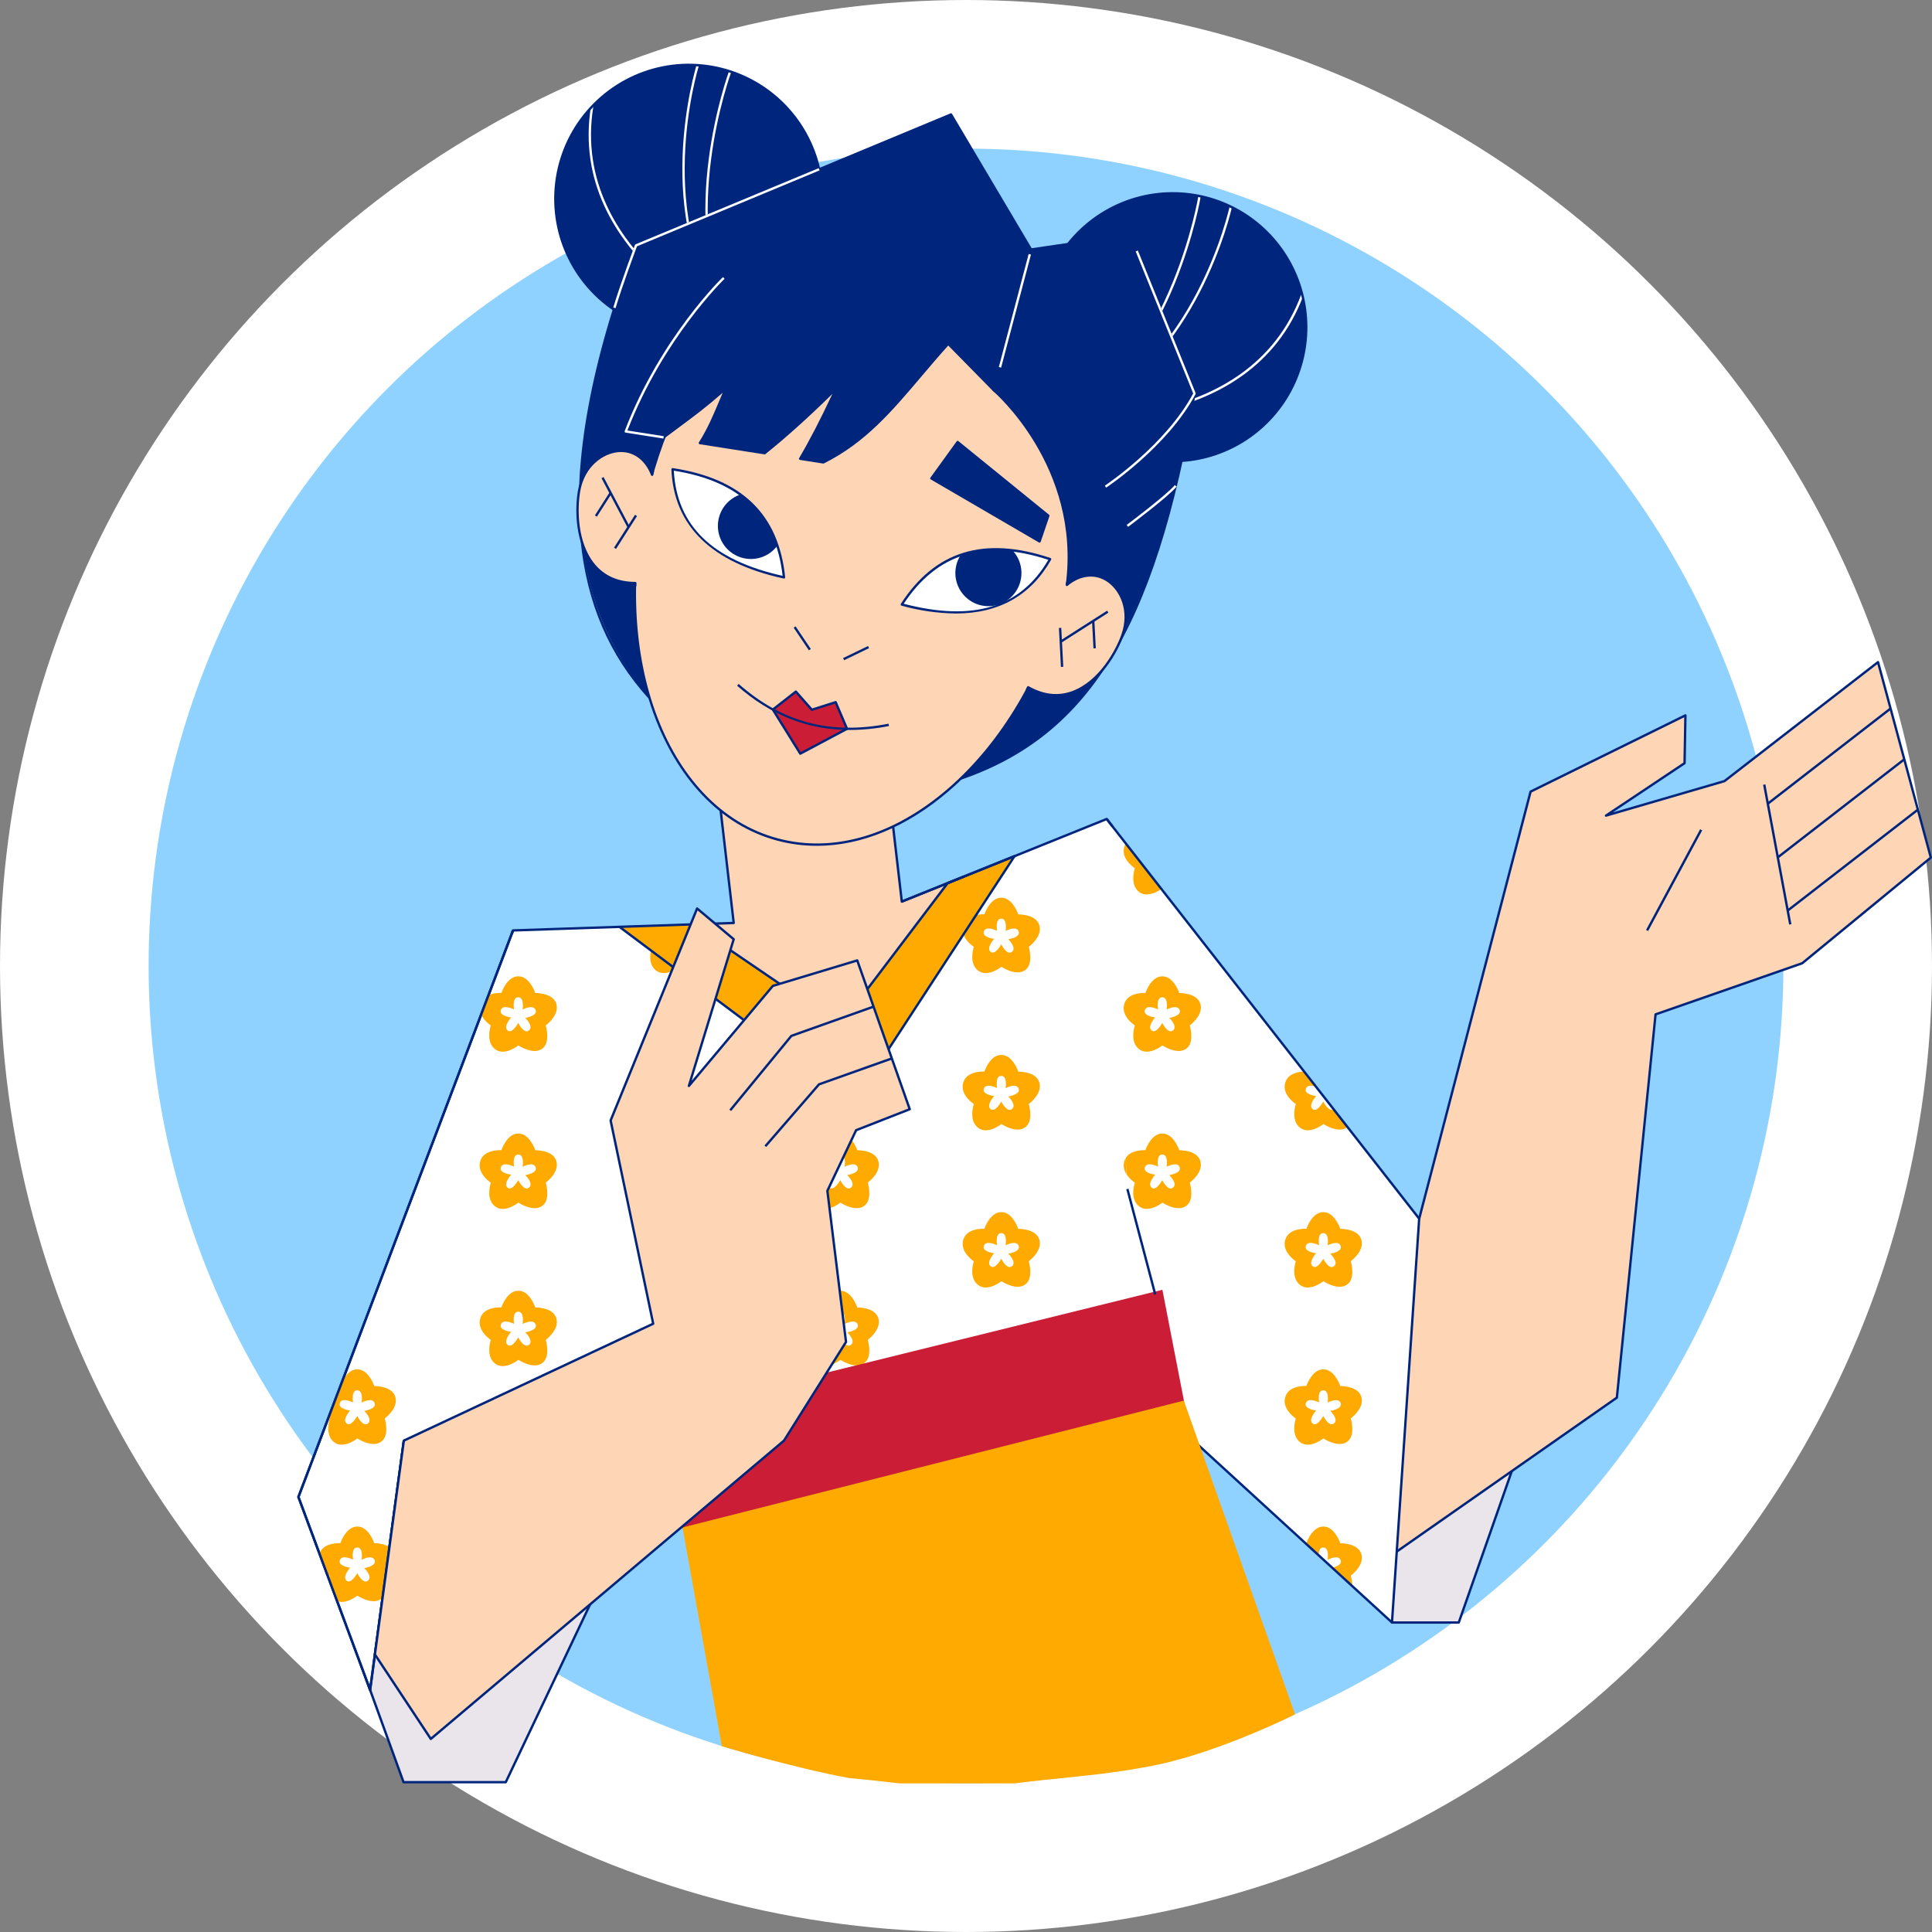 <svg width="182" height="182" viewBox="0 0 182 182" fill="none" xmlns="http://www.w3.org/2000/svg">
<rect x="0" y="0" width="182" height="182" fill="#808080" stroke="none"/>
<circle cx="91" cy="91" r="91" fill="white"/>
<circle cx="91" cy="91" r="77" fill="#8FD2FF"/>
<g clip-path="url(#clip0_720_2033)">
<path d="M33.065 154.226L38.017 167.888H47.645L56.757 148.675L33.065 154.226Z" fill="#E9E5EA"/>
<path d="M47.645 168H38.016C37.993 168 37.971 167.993 37.952 167.979C37.934 167.966 37.919 167.948 37.911 167.926L32.96 154.264C32.955 154.249 32.952 154.233 32.953 154.218C32.955 154.202 32.959 154.187 32.967 154.173C32.974 154.159 32.984 154.147 32.997 154.137C33.01 154.127 33.024 154.121 33.039 154.117L56.732 148.565C56.752 148.561 56.773 148.562 56.793 148.569C56.813 148.576 56.83 148.588 56.843 148.604C56.856 148.621 56.865 148.64 56.867 148.661C56.87 148.682 56.866 148.703 56.857 148.722L47.746 167.935C47.737 167.955 47.723 167.971 47.705 167.982C47.687 167.994 47.666 168 47.645 168ZM38.094 167.776H47.574L56.556 148.835L33.212 154.306L38.094 167.776Z" fill="#00257D"/>
<path d="M131.129 152.844H137.421L143.601 135.195L133.692 114.805L116.777 119.688L131.129 152.844Z" fill="#E9E5EA"/>
<path d="M137.421 152.956H131.129C131.108 152.956 131.086 152.95 131.068 152.938C131.05 152.926 131.036 152.909 131.027 152.889L116.675 119.733C116.669 119.719 116.666 119.703 116.666 119.687C116.666 119.671 116.67 119.655 116.677 119.641C116.683 119.627 116.693 119.614 116.705 119.604C116.717 119.593 116.731 119.586 116.747 119.581L133.661 114.698C133.686 114.69 133.713 114.692 133.737 114.703C133.761 114.714 133.781 114.732 133.792 114.756L143.701 135.147C143.708 135.16 143.711 135.175 143.712 135.189C143.713 135.204 143.711 135.219 143.706 135.233L137.526 152.882C137.519 152.904 137.504 152.923 137.485 152.936C137.467 152.949 137.444 152.956 137.421 152.956ZM131.203 152.733H137.342L143.48 135.203L133.634 114.939L116.931 119.761L131.203 152.733Z" fill="#00257D"/>
<path d="M67.533 73.281L69.117 86.946L61.81 87.194L81.82 107.983L91.937 82.117L84.953 84.933L83.724 72.71L67.533 73.281Z" fill="#FFD6B5"/>
<path d="M38.044 135.709L34.864 159.194L28.111 141.021L48.328 87.65L64.26 107.983L65.298 133.825L38.044 135.709Z" fill="white"/>
<path d="M34.864 159.305C34.842 159.305 34.819 159.298 34.801 159.285C34.782 159.272 34.768 159.254 34.76 159.232L28.007 141.06C27.998 141.035 27.998 141.007 28.007 140.981L48.223 87.61L48.432 87.69L28.231 141.021L34.813 158.737L37.934 135.694L38.154 135.724L34.975 159.209C34.971 159.234 34.96 159.257 34.942 159.274C34.924 159.291 34.901 159.302 34.877 159.305C34.873 159.305 34.868 159.305 34.864 159.305Z" fill="#00257D"/>
<path d="M133.692 114.804L144.184 74.574L158.77 67.389L158.692 71.893L151.288 76.832L162.45 73.583L176.915 62.374L181.888 80.787L169.773 90.741L155.958 95.556L152.313 131.661L131.579 146.161L119.512 127.142L133.692 114.804Z" fill="#FFD6B5"/>
<path d="M131.579 146.273C131.572 146.273 131.564 146.273 131.557 146.271C131.542 146.268 131.528 146.262 131.516 146.254C131.503 146.245 131.493 146.234 131.484 146.222L119.418 127.202C119.403 127.179 119.398 127.152 119.402 127.126C119.405 127.099 119.419 127.075 119.439 127.058L133.592 114.743L144.075 74.546C144.079 74.53 144.087 74.516 144.097 74.503C144.107 74.491 144.12 74.481 144.134 74.474L158.721 67.289C158.738 67.281 158.757 67.277 158.776 67.278C158.795 67.279 158.814 67.285 158.83 67.295C158.846 67.305 158.859 67.32 158.869 67.337C158.878 67.353 158.882 67.372 158.882 67.392L158.803 71.895C158.802 71.913 158.798 71.931 158.789 71.947C158.78 71.963 158.768 71.977 158.753 71.987L151.955 76.522L162.398 73.481L176.846 62.286C176.861 62.275 176.878 62.267 176.896 62.264C176.914 62.261 176.932 62.263 176.95 62.268C176.967 62.274 176.983 62.284 176.995 62.298C177.008 62.311 177.017 62.327 177.022 62.345L181.996 80.758C182.001 80.779 182.001 80.801 181.994 80.822C181.988 80.842 181.975 80.86 181.959 80.874L169.843 90.829C169.833 90.838 169.822 90.844 169.809 90.848L156.062 95.639L152.424 131.673C152.422 131.689 152.417 131.705 152.409 131.718C152.401 131.732 152.39 131.744 152.377 131.754L131.643 146.253C131.624 146.266 131.602 146.273 131.579 146.273ZM119.657 127.163L131.611 146.003L152.207 131.599L155.848 95.545C155.85 95.524 155.858 95.504 155.872 95.487C155.885 95.471 155.902 95.458 155.922 95.451L169.718 90.641L181.763 80.746L176.851 62.565L162.517 73.671C162.506 73.679 162.493 73.686 162.48 73.69L151.32 76.94C151.295 76.948 151.267 76.947 151.242 76.936C151.217 76.924 151.197 76.905 151.186 76.88C151.174 76.856 151.172 76.828 151.18 76.801C151.187 76.775 151.204 76.753 151.227 76.739L158.582 71.832L158.657 67.57L144.28 74.651L133.799 114.833C133.794 114.854 133.782 114.874 133.765 114.889L119.657 127.163Z" fill="#00257D"/>
<path d="M166.463 75.622L178.027 66.658L178.164 66.835L166.599 75.799L166.463 75.622Z" fill="#00257D"/>
<path d="M167.354 80.717L179.299 71.458L179.435 71.635L167.49 80.894L167.354 80.717Z" fill="#00257D"/>
<path d="M168.338 85.689L180.637 76.155L180.774 76.332L168.474 85.865L168.338 85.689Z" fill="#00257D"/>
<path d="M133.692 114.805L104.254 77.151L99.863 112.406L110.97 134.377L131.129 152.845L133.692 114.805Z" fill="white"/>
<path d="M106.904 81.793C106.787 82.172 106.504 83.357 107.271 83.998C107.483 84.174 107.751 84.269 108.026 84.264C108.526 84.225 109.005 84.044 109.407 83.742L106.054 79.453C105.99 79.555 105.94 79.665 105.908 79.781C105.617 80.797 106.576 81.565 106.904 81.793Z" fill="#FFAA00"/>
<path d="M126.259 115.759C126.122 115.383 125.612 114.186 124.661 114.186C123.714 114.186 123.205 115.371 123.065 115.753C123.033 115.753 122.996 115.751 122.955 115.751C122.479 115.751 121.345 115.853 121.073 116.804C120.783 117.82 121.743 118.588 122.07 118.816C121.953 119.195 121.67 120.38 122.437 121.021C122.648 121.198 122.916 121.292 123.192 121.287C123.816 121.287 124.441 120.868 124.669 120.696C124.91 120.848 125.564 121.219 126.192 121.219C126.432 121.225 126.668 121.159 126.871 121.032C127.65 120.525 127.355 119.202 127.247 118.812C127.553 118.573 128.505 117.743 128.249 116.806C127.994 115.868 126.722 115.765 126.259 115.759ZM125.314 118.1C125.314 118.1 126.144 118.894 125.666 119.28C125.188 119.667 124.656 118.575 124.656 118.575C124.656 118.575 124.079 119.656 123.645 119.28C123.211 118.905 123.987 118.061 123.987 118.061C123.987 118.061 122.805 117.927 123.021 117.352C123.236 116.778 124.262 117.308 124.262 117.308C124.262 117.308 124.051 116.162 124.656 116.162C125.261 116.162 125.063 117.317 125.063 117.317C125.063 117.317 126.067 116.78 126.29 117.353C126.513 117.926 125.314 118.1 125.314 118.1Z" fill="#FFAA00"/>
<path d="M124.656 103.766C124.656 103.766 124.079 104.846 123.645 104.471C123.211 104.096 123.987 103.252 123.987 103.252C123.987 103.252 122.805 103.118 123.021 102.543C123.162 102.164 123.655 102.265 123.976 102.378L122.854 100.943C122.336 100.959 121.327 101.106 121.073 101.995C120.783 103.011 121.743 103.779 122.07 104.007C121.953 104.386 121.67 105.57 122.437 106.211C122.648 106.388 122.916 106.483 123.192 106.478C123.816 106.478 124.441 106.059 124.669 105.887C124.91 106.039 125.564 106.41 126.192 106.41C126.432 106.415 126.668 106.35 126.871 106.223C126.896 106.206 126.917 106.187 126.94 106.169L125.63 104.494C125.161 104.8 124.656 103.766 124.656 103.766Z" fill="#FFAA00"/>
<path d="M106.904 111.412C106.787 111.791 106.504 112.975 107.271 113.616C107.483 113.793 107.751 113.888 108.026 113.883C108.65 113.883 109.275 113.464 109.503 113.292C109.745 113.444 110.398 113.815 111.027 113.815C111.266 113.82 111.502 113.755 111.705 113.627C112.484 113.121 112.189 111.797 112.081 111.407C112.387 111.169 113.339 110.338 113.083 109.401C112.828 108.464 111.556 108.361 111.093 108.354C110.957 107.979 110.446 106.781 109.495 106.781C108.549 106.781 108.039 107.967 107.899 108.349C107.867 108.349 107.83 108.347 107.789 108.347C107.314 108.347 106.179 108.449 105.908 109.4C105.617 110.416 106.576 111.184 106.904 111.412ZM107.855 109.948C108.069 109.373 109.096 109.903 109.096 109.903C109.096 109.903 108.885 108.757 109.49 108.757C110.095 108.757 109.897 109.913 109.897 109.913C109.897 109.913 110.901 109.376 111.124 109.949C111.347 110.522 110.147 110.697 110.147 110.697C110.147 110.697 110.978 111.49 110.5 111.877C110.022 112.264 109.49 111.172 109.49 111.172C109.49 111.172 108.913 112.252 108.479 111.877C108.044 111.502 108.821 110.658 108.821 110.658C108.821 110.658 107.64 110.523 107.855 109.948Z" fill="#FFAA00"/>
<path d="M113.083 94.592C112.828 93.657 111.556 93.552 111.093 93.545C110.956 93.169 110.446 91.972 109.495 91.972C108.548 91.972 108.039 93.157 107.899 93.539C107.867 93.539 107.83 93.537 107.789 93.537C107.313 93.537 106.179 93.64 105.907 94.59C105.617 95.606 106.577 96.374 106.904 96.602C106.787 96.982 106.504 98.166 107.271 98.807C107.482 98.984 107.75 99.078 108.026 99.073C108.65 99.073 109.275 98.654 109.503 98.482C109.744 98.634 110.398 99.005 111.026 99.005C111.266 99.011 111.502 98.945 111.705 98.818C112.484 98.311 112.189 96.988 112.081 96.598C112.387 96.359 113.339 95.529 113.083 94.592ZM110.148 95.886C110.148 95.886 110.978 96.68 110.5 97.067C110.022 97.454 109.49 96.361 109.49 96.361C109.49 96.361 108.913 97.442 108.479 97.067C108.045 96.691 108.821 95.847 108.821 95.847C108.821 95.847 107.639 95.713 107.855 95.138C108.07 94.564 109.096 95.094 109.096 95.094C109.096 95.094 108.885 93.948 109.49 93.948C110.095 93.948 109.897 95.103 109.897 95.103C109.897 95.103 110.901 94.566 111.124 95.139C111.347 95.712 110.148 95.886 110.148 95.886Z" fill="#FFAA00"/>
<path d="M127.247 148.431C127.554 148.192 128.505 147.362 128.25 146.424C127.994 145.487 126.722 145.384 126.259 145.378C126.123 145.002 125.613 143.805 124.661 143.805C123.715 143.805 123.205 144.99 123.065 145.371C123.038 145.371 123.005 145.369 122.971 145.369L124.227 146.52C124.225 146.19 124.294 145.779 124.656 145.779C125.261 145.779 125.064 146.934 125.064 146.934C125.064 146.934 126.067 146.397 126.29 146.97C126.459 147.401 125.822 147.607 125.495 147.682L127.391 149.419C127.385 149.085 127.337 148.753 127.247 148.431Z" fill="#FFAA00"/>
<path d="M128.249 131.615C127.994 130.68 126.722 130.575 126.259 130.568C126.122 130.193 125.612 128.995 124.661 128.995C123.714 128.995 123.205 130.181 123.065 130.562C123.033 130.561 122.996 130.56 122.955 130.56C122.479 130.56 121.345 130.663 121.073 131.614C120.783 132.629 121.743 133.398 122.07 133.626C121.953 134.005 121.67 135.189 122.437 135.83C122.648 136.007 122.916 136.102 123.192 136.096C123.816 136.096 124.441 135.677 124.669 135.506C124.91 135.657 125.564 136.028 126.192 136.028C126.432 136.034 126.668 135.969 126.871 135.841C127.65 135.335 127.355 134.011 127.247 133.621C127.553 133.383 128.505 132.552 128.249 131.615ZM125.314 132.91C125.314 132.91 126.144 133.703 125.666 134.09C125.188 134.477 124.656 133.385 124.656 133.385C124.656 133.385 124.079 134.465 123.645 134.09C123.211 133.715 123.987 132.871 123.987 132.871C123.987 132.871 122.805 132.736 123.021 132.162C123.236 131.587 124.262 132.117 124.262 132.117C124.262 132.117 124.051 130.971 124.656 130.971C125.261 130.971 125.063 132.127 125.063 132.127C125.063 132.127 126.067 131.59 126.29 132.163C126.513 132.736 125.314 132.91 125.314 132.91Z" fill="#FFAA00"/>
<path d="M131.128 152.956C131.1 152.956 131.074 152.946 131.053 152.927L110.894 134.459C110.884 134.45 110.875 134.439 110.869 134.427L99.762 112.457L99.961 112.355L111.059 134.308L131.032 152.605L133.577 114.84L104.165 77.22L104.34 77.082L133.779 114.736C133.796 114.758 133.804 114.785 133.802 114.812L131.239 152.852C131.238 152.873 131.231 152.893 131.218 152.91C131.206 152.927 131.189 152.94 131.17 152.948C131.157 152.953 131.142 152.956 131.128 152.956Z" fill="#00257D"/>
<path d="M104.254 77.151L106.202 112.007L110.353 127.723L65.754 138.166L59.217 106.523L48.328 87.651L63.358 87.142L80.646 101.697L91.937 82.118L104.254 77.151Z" fill="white"/>
<path d="M65.725 138.034L110.334 127.633L110.384 127.851L65.775 138.252L65.725 138.034Z" fill="#00257D"/>
<path d="M64.895 31.341C71.841 31.341 77.472 25.693 77.472 18.727C77.472 11.76 71.841 6.112 64.895 6.112C57.949 6.112 52.318 11.76 52.318 18.727C52.318 25.693 57.949 31.341 64.895 31.341Z" fill="#00257D"/>
<path d="M68.961 30.778C68.946 30.778 68.931 30.775 68.917 30.769C66.179 29.45 63.662 27.712 61.456 25.617C58.175 22.469 54.509 17.208 55.671 10.015L55.891 10.051C54.744 17.147 58.368 22.345 61.61 25.455C63.686 27.419 66.035 29.072 68.584 30.361C61.159 20.548 65.582 6.252 65.627 6.106L65.84 6.174C65.793 6.319 61.294 20.871 69.047 30.595C69.061 30.612 69.069 30.631 69.071 30.652C69.074 30.673 69.07 30.695 69.061 30.714C69.052 30.733 69.038 30.749 69.02 30.76C69.002 30.771 68.982 30.777 68.96 30.777L68.961 30.778Z" fill="white"/>
<path d="M68.864 30.719C63.559 20.675 68.635 6.809 68.687 6.671L68.896 6.75C68.844 6.887 63.803 20.661 69.061 30.616L68.864 30.719Z" fill="white"/>
<path d="M64.895 31.453C62.385 31.453 59.932 30.707 57.845 29.308C55.758 27.91 54.132 25.922 53.171 23.597C52.211 21.272 51.959 18.713 52.449 16.244C52.938 13.775 54.147 11.508 55.921 9.728C57.696 7.948 59.957 6.736 62.418 6.245C64.88 5.753 67.431 6.005 69.749 6.969C72.068 7.932 74.05 9.563 75.444 11.656C76.838 13.749 77.582 16.209 77.582 18.727C77.579 22.101 76.241 25.335 73.862 27.721C71.484 30.107 68.259 31.449 64.895 31.453ZM64.895 6.224C62.429 6.224 60.019 6.957 57.969 8.331C55.919 9.704 54.321 11.657 53.377 13.941C52.434 16.226 52.187 18.74 52.667 21.165C53.148 23.59 54.336 25.818 56.079 27.567C57.822 29.316 60.043 30.506 62.462 30.989C64.88 31.471 67.386 31.224 69.664 30.278C71.942 29.331 73.889 27.729 75.259 25.673C76.628 23.617 77.359 21.199 77.359 18.727C77.356 15.412 76.041 12.234 73.705 9.89C71.368 7.546 68.2 6.228 64.895 6.224Z" fill="#00257D"/>
<path d="M110.471 43.441C117.418 43.441 123.048 37.794 123.048 30.827C123.048 23.86 117.418 18.213 110.471 18.213C103.525 18.213 97.894 23.86 97.894 30.827C97.894 37.794 103.525 43.441 110.471 43.441Z" fill="#00257D"/>
<path d="M102.96 39.374C101.781 39.374 101.057 39.302 101.04 39.301C101.015 39.298 100.992 39.287 100.974 39.27C100.956 39.253 100.944 39.23 100.941 39.205C100.937 39.18 100.942 39.155 100.955 39.133C100.967 39.111 100.987 39.095 101.01 39.085C112.546 34.475 115.804 19.597 115.836 19.447L116.054 19.494C116.023 19.643 112.82 34.263 101.53 39.112C104.383 39.255 107.241 38.983 110.016 38.303C114.366 37.207 120.074 34.485 122.574 27.75L122.783 27.829C120.248 34.657 114.467 37.412 110.064 38.522C107.739 39.091 105.354 39.377 102.96 39.374Z" fill="white"/>
<path d="M101.112 39.283L100.992 39.095C110.469 33.048 112.876 18.576 112.899 18.431L113.119 18.466C113.096 18.612 110.674 33.183 101.112 39.283Z" fill="white"/>
<path d="M110.45 43.551C108.232 43.547 106.053 42.961 104.132 41.849C102.21 40.738 100.612 39.14 99.499 37.216C98.385 35.292 97.793 33.108 97.783 30.884C97.773 28.659 98.345 26.47 99.442 24.536L99.539 24.591L99.442 24.536C100.545 22.59 102.14 20.97 104.067 19.84C105.993 18.71 108.183 18.109 110.415 18.099C112.647 18.088 114.842 18.669 116.778 19.781C118.715 20.894 120.325 22.499 121.446 24.434C122.567 26.37 123.158 28.568 123.162 30.807C123.165 33.045 122.579 35.245 121.464 37.184C120.349 39.123 118.743 40.733 116.809 41.85C114.876 42.968 112.682 43.555 110.45 43.551ZM110.493 18.326C108.288 18.323 106.121 18.906 104.214 20.016C102.307 21.126 100.727 22.724 99.636 24.645C98.279 27.035 97.746 29.806 98.117 32.53C98.489 35.254 99.745 37.78 101.692 39.716C103.638 41.652 106.166 42.891 108.886 43.241C111.605 43.592 114.363 43.033 116.734 41.653C119.105 40.273 120.957 38.148 122.003 35.606C123.048 33.065 123.23 30.248 122.519 27.593C121.809 24.937 120.246 22.59 118.072 20.915C115.898 19.24 113.234 18.33 110.493 18.326Z" fill="#00257D"/>
<path d="M97.128 23.505L106.474 22.135L112.525 37.071C108.611 60.131 101.462 69.683 90.37 73.472C74.051 76.578 61.173 65.728 61.173 65.728C53.787 57.037 51.722 44.764 59.919 23.117L89.587 10.781L97.128 23.505Z" fill="#00257D"/>
<path d="M83.954 74.235C77.983 74.235 72.875 72.555 69.314 70.918C64.244 68.588 61.131 65.838 61.1 65.811C57.369 61.693 55.275 56.813 54.691 50.882C53.955 43.41 55.678 34.054 59.815 23.077C59.82 23.062 59.829 23.049 59.839 23.038C59.85 23.027 59.862 23.019 59.877 23.013L89.546 10.678C89.57 10.667 89.598 10.666 89.623 10.675C89.649 10.683 89.67 10.7 89.684 10.724L97.187 23.382L106.459 22.023C106.484 22.02 106.509 22.024 106.531 22.037C106.552 22.049 106.569 22.069 106.578 22.092L112.629 37.028C112.637 37.047 112.64 37.068 112.636 37.089C108.822 59.428 102.425 69.688 89.82 73.683C87.886 74.051 85.922 74.236 83.954 74.235ZM60.007 23.201C52.556 42.997 52.954 56.486 61.257 65.652C61.279 65.671 64.372 68.402 69.414 70.718C74.063 72.854 81.368 75.064 89.766 73.466C102.258 69.507 108.613 59.302 112.411 37.083L106.405 22.258L97.146 23.615C97.124 23.618 97.102 23.614 97.082 23.605C97.062 23.595 97.045 23.58 97.034 23.561L89.541 10.921L60.007 23.201Z" fill="#00257D"/>
<path d="M100.319 55.895C104.453 40.219 99.045 25.187 88.24 22.321C77.435 19.455 65.325 29.84 61.192 45.516C57.058 61.191 62.466 76.223 73.271 79.089C84.076 81.955 96.186 71.57 100.319 55.895Z" fill="#FFD6B5"/>
<path d="M76.953 79.68C75.7 79.68 74.452 79.518 73.241 79.197C62.394 76.32 56.939 61.197 61.082 45.487C65.225 29.777 77.421 19.336 88.267 22.213C93.529 23.609 97.69 27.89 99.985 34.266C102.274 40.629 102.43 48.32 100.425 55.923L100.317 55.895L100.425 55.923C98.421 63.527 94.492 70.135 89.368 74.53C85.418 77.917 81.12 79.68 76.953 79.68ZM84.585 21.959C74.889 21.959 64.95 31.691 61.297 45.544C57.186 61.135 62.568 76.135 73.296 78.981C78.485 80.358 84.141 78.716 89.222 74.36C94.313 69.994 98.215 63.426 100.209 55.866C102.202 48.306 102.05 40.662 99.775 34.342C97.506 28.037 93.399 23.806 88.21 22.43C87.027 22.116 85.809 21.958 84.585 21.959Z" fill="#00257D"/>
<path d="M59.846 54.928C54.554 54.908 54.044 49.049 54.556 46.218C55.263 42.308 59.965 40.904 61.429 44.724L64.26 45.249L62.375 55.643L59.846 54.928Z" fill="#FFD6B5"/>
<path d="M59.939 55.246L59.716 55.232L59.728 55.038C58.098 55.005 56.798 54.418 55.864 53.291C54.114 51.181 54.15 47.84 54.447 46.199C54.822 44.121 56.365 42.549 58.197 42.376C59.578 42.246 60.754 42.985 61.4 44.367L61.408 44.332L61.625 44.383L61.539 44.749C61.533 44.773 61.52 44.794 61.502 44.809C61.484 44.824 61.461 44.834 61.438 44.835C61.414 44.837 61.39 44.831 61.37 44.818C61.35 44.805 61.334 44.786 61.326 44.764C60.756 43.278 59.595 42.468 58.218 42.598C56.8 42.732 55.084 43.928 54.666 46.238C54.376 47.842 54.338 51.102 56.035 53.148C56.948 54.248 58.23 54.81 59.847 54.816C59.862 54.816 59.877 54.819 59.891 54.825C59.905 54.831 59.918 54.84 59.928 54.851C59.939 54.862 59.947 54.875 59.952 54.889C59.957 54.904 59.959 54.919 59.958 54.934L59.939 55.246Z" fill="#00257D"/>
<path d="M96.856 64.745C101.466 67.352 104.797 62.512 105.748 59.797C107.061 56.048 103.665 52.495 100.51 55.09L97.79 54.143L94.305 64.112L96.856 64.745Z" fill="#FFD6B5"/>
<path d="M99.472 65.605C98.571 65.59 97.688 65.347 96.905 64.899L96.82 65.074L96.619 64.975L96.756 64.695C96.763 64.682 96.772 64.67 96.784 64.66C96.795 64.65 96.809 64.642 96.823 64.638C96.838 64.633 96.853 64.632 96.868 64.633C96.883 64.635 96.898 64.64 96.911 64.647C98.319 65.443 99.71 65.591 101.047 65.087C103.53 64.15 105.104 61.298 105.643 59.76C106.418 57.545 105.516 55.654 104.349 54.835C103.216 54.039 101.806 54.167 100.579 55.176C100.562 55.191 100.539 55.2 100.516 55.202C100.493 55.203 100.47 55.197 100.45 55.184C100.43 55.172 100.415 55.154 100.406 55.133C100.397 55.111 100.395 55.087 100.4 55.065L100.486 54.683L100.704 54.733L100.686 54.812C101.935 53.913 103.333 53.848 104.478 54.652C105.985 55.71 106.551 57.842 105.853 59.834C105.302 61.409 103.686 64.331 101.124 65.297C100.597 65.499 100.037 65.603 99.472 65.605Z" fill="#00257D"/>
<path d="M73.854 54.388C73.182 47.867 69.111 45.082 63.357 44.206C63.602 49.783 67.386 52.985 73.854 54.388Z" fill="white"/>
<path d="M69.233 52.269C69.891 52.634 70.658 52.748 71.393 52.589C72.128 52.43 72.781 52.01 73.231 51.405C72.621 49.465 71.405 47.773 69.762 46.58C69.187 46.77 68.681 47.124 68.304 47.599C67.927 48.073 67.697 48.648 67.64 49.252C67.584 49.855 67.705 50.463 67.988 50.999C68.271 51.535 68.703 51.977 69.233 52.27V52.269Z" fill="#00257D"/>
<path d="M73.853 54.501C73.845 54.501 73.838 54.5 73.831 54.498C67.042 53.025 63.481 49.564 63.246 44.211C63.245 44.195 63.248 44.178 63.255 44.163C63.261 44.148 63.271 44.134 63.283 44.123C63.295 44.112 63.31 44.104 63.326 44.099C63.342 44.095 63.358 44.093 63.374 44.096C69.89 45.088 73.354 48.451 73.965 54.377C73.967 54.393 73.965 54.409 73.96 54.424C73.955 54.439 73.947 54.452 73.937 54.464C73.926 54.476 73.913 54.485 73.899 54.491C73.885 54.498 73.869 54.501 73.853 54.501H73.853ZM63.475 44.338C63.758 49.531 67.112 52.774 73.725 54.246C73.087 48.571 69.733 45.329 63.475 44.338Z" fill="#00257D"/>
<path d="M84.953 56.946C88.512 51.447 93.4 50.825 98.92 52.672C96.172 57.526 91.348 58.649 84.953 56.946Z" fill="white"/>
<path d="M90.51 52.266C90.189 52.756 90.011 53.327 89.999 53.913C89.986 54.5 90.138 55.078 90.438 55.582C90.738 56.085 91.174 56.494 91.694 56.761C92.215 57.028 92.8 57.142 93.383 57.091C93.966 57.04 94.522 56.825 94.989 56.471C95.455 56.117 95.813 55.638 96.021 55.09C96.228 54.542 96.278 53.946 96.163 53.37C96.049 52.795 95.775 52.264 95.374 51.837C93.741 51.604 92.077 51.751 90.51 52.266Z" fill="#00257D"/>
<path d="M90.031 57.794C88.304 57.77 86.588 57.521 84.925 57.055C84.908 57.05 84.892 57.042 84.879 57.03C84.866 57.018 84.856 57.003 84.849 56.987C84.843 56.97 84.841 56.953 84.842 56.935C84.844 56.917 84.85 56.901 84.86 56.886C88.094 51.887 92.705 50.474 98.956 52.566C98.972 52.572 98.986 52.58 98.998 52.592C99.01 52.604 99.019 52.618 99.025 52.633C99.031 52.649 99.033 52.665 99.032 52.682C99.031 52.698 99.026 52.714 99.018 52.729C97.108 56.1 94.095 57.794 90.031 57.794ZM85.132 56.877C91.689 58.585 96.147 57.229 98.756 52.735C92.734 50.761 88.275 52.116 85.132 56.878V56.877Z" fill="#00257D"/>
<path d="M74.764 59.13L74.948 59.005L76.384 61.138L76.199 61.263L74.764 59.13Z" fill="#00257D"/>
<path d="M79.422 61.992L81.771 60.857L81.868 61.059L79.519 62.194L79.422 61.992Z" fill="#00257D"/>
<path d="M72.807 66.843L74.97 65.153L76.479 66.862L78.72 66.148L79.791 68.656L75.389 70.996L72.807 66.843Z" fill="#CC1D37"/>
<path d="M80.064 68.765C76.114 68.765 72.612 67.387 69.438 64.598L69.584 64.43C73.714 68.056 78.201 69.246 83.703 68.174L83.746 68.393C82.533 68.635 81.3 68.76 80.064 68.765Z" fill="#00257D"/>
<path d="M75.388 71.107C75.37 71.107 75.351 71.102 75.335 71.093C75.318 71.084 75.304 71.07 75.294 71.055L72.712 66.902C72.698 66.878 72.692 66.85 72.697 66.823C72.702 66.796 72.717 66.771 72.738 66.754L74.902 65.065C74.924 65.047 74.952 65.039 74.981 65.041C75.009 65.044 75.035 65.057 75.054 65.079L76.514 66.733L78.687 66.041C78.713 66.033 78.742 66.034 78.767 66.046C78.792 66.057 78.812 66.078 78.823 66.103L79.894 68.611C79.904 68.637 79.906 68.666 79.896 68.692C79.887 68.719 79.868 68.741 79.843 68.754L75.442 71.094C75.425 71.103 75.407 71.107 75.388 71.107ZM72.955 66.87L75.428 70.848L79.648 68.605L78.657 66.286L76.512 66.968C76.492 66.975 76.47 66.975 76.449 66.97C76.428 66.964 76.41 66.952 76.395 66.936L74.956 65.306L72.955 66.87Z" fill="#00257D"/>
<path d="M90.212 41.64L87.734 45.067L97.928 51.007L98.754 48.579L90.212 41.64Z" fill="#00257D"/>
<path d="M97.928 51.118C97.908 51.118 97.889 51.113 97.872 51.103L87.679 45.163C87.665 45.155 87.654 45.145 87.644 45.132C87.635 45.119 87.629 45.105 87.626 45.09C87.622 45.074 87.622 45.058 87.626 45.043C87.629 45.028 87.635 45.013 87.644 45.001L90.122 41.574C90.131 41.561 90.142 41.551 90.155 41.543C90.168 41.535 90.182 41.53 90.197 41.528C90.212 41.526 90.228 41.527 90.242 41.532C90.257 41.536 90.27 41.543 90.282 41.552L98.825 48.492C98.843 48.507 98.856 48.526 98.862 48.548C98.868 48.57 98.868 48.593 98.861 48.615L98.035 51.042C98.029 51.058 98.021 51.072 98.009 51.084C97.998 51.096 97.983 51.105 97.968 51.111C97.955 51.116 97.942 51.118 97.928 51.118ZM87.897 45.032L97.867 50.841L98.624 48.617L90.233 41.8L87.897 45.032Z" fill="#00257D"/>
<path d="M100.51 55.201C100.501 55.201 100.491 55.2 100.482 55.198C100.456 55.191 100.433 55.175 100.418 55.152C100.402 55.13 100.396 55.102 100.399 55.075C101.848 43.981 93.642 36.924 93.559 36.854C93.543 36.841 93.531 36.823 93.525 36.802C93.518 36.782 93.518 36.76 93.523 36.74L96.744 24.526C96.749 24.506 96.759 24.489 96.773 24.475C96.787 24.46 96.805 24.451 96.825 24.446C96.844 24.441 96.864 24.441 96.883 24.447C96.903 24.453 96.92 24.463 96.933 24.478L107.825 36.257C107.839 36.273 107.848 36.292 107.852 36.312C107.856 36.333 107.854 36.354 107.847 36.374L100.614 55.129C100.606 55.151 100.592 55.169 100.573 55.182C100.554 55.194 100.532 55.201 100.51 55.201ZM93.757 36.73C94.455 37.35 101.624 43.993 100.714 54.25L107.614 36.358L96.908 24.779L93.757 36.73Z" fill="#00257D"/>
<path d="M85.855 15.116L72.448 22.909C63.82 27.793 58.951 40.644 58.951 40.644L62.51 41.201C64.873 39.43 66.117 38.591 68.373 36.593C67.231 39.3 66.829 40.298 65.928 41.738L72.033 42.694C74.383 40.778 76.634 38.742 78.775 36.594C77.612 39.108 76.475 41.353 75.374 43.215L77.559 43.557C82.596 41.029 85.278 36.853 89.322 32.384L93.63 36.769L97.009 23.953L85.855 15.116Z" fill="#00257D"/>
<path d="M77.56 43.669C77.554 43.669 77.549 43.669 77.543 43.668L75.357 43.326C75.339 43.323 75.322 43.316 75.307 43.305C75.293 43.294 75.281 43.28 75.273 43.263C75.266 43.246 75.262 43.228 75.263 43.21C75.264 43.192 75.269 43.174 75.278 43.158C76.251 41.514 77.278 39.53 78.412 37.107C76.168 39.313 74.1 41.172 72.103 42.779C72.091 42.789 72.077 42.796 72.062 42.8C72.047 42.804 72.031 42.805 72.016 42.803L65.911 41.847C65.893 41.844 65.876 41.837 65.861 41.826C65.847 41.815 65.835 41.8 65.827 41.783C65.82 41.766 65.816 41.748 65.817 41.729C65.819 41.711 65.824 41.693 65.834 41.677C66.676 40.332 67.085 39.361 68.073 37.016L68.081 36.998C66.48 38.396 65.375 39.215 63.886 40.318C63.483 40.616 63.053 40.934 62.577 41.291C62.565 41.3 62.552 41.307 62.537 41.31C62.523 41.314 62.508 41.315 62.493 41.312L58.934 40.755C58.918 40.753 58.902 40.746 58.889 40.737C58.875 40.728 58.863 40.715 58.855 40.701C58.847 40.687 58.842 40.67 58.84 40.654C58.839 40.637 58.841 40.62 58.847 40.605C58.896 40.476 63.83 27.66 72.393 22.813L85.8 15.02C85.82 15.008 85.843 15.003 85.866 15.005C85.889 15.007 85.911 15.017 85.929 15.032L96.925 24.47C96.941 24.484 96.953 24.502 96.959 24.522C96.965 24.542 96.966 24.563 96.96 24.584L93.74 36.798C93.735 36.817 93.725 36.834 93.711 36.848C93.697 36.862 93.679 36.872 93.66 36.877C93.641 36.883 93.621 36.883 93.602 36.877C93.583 36.872 93.566 36.862 93.552 36.848L89.327 32.548C88.433 33.539 87.604 34.517 86.802 35.464C83.965 38.81 81.516 41.699 77.611 43.658C77.595 43.666 77.578 43.67 77.56 43.669ZM75.553 43.13L77.541 43.441C81.386 41.504 83.817 38.637 86.63 35.319C87.457 34.343 88.312 33.334 89.24 32.31C89.25 32.298 89.262 32.289 89.276 32.283C89.29 32.277 89.304 32.273 89.32 32.273C89.335 32.272 89.35 32.274 89.364 32.28C89.379 32.286 89.391 32.295 89.401 32.306L93.575 36.551L96.727 24.594L85.845 15.253L72.505 23.007C64.471 27.554 59.647 39.199 59.107 40.556L62.483 41.084C62.944 40.738 63.362 40.428 63.754 40.138C65.329 39.006 66.846 37.794 68.3 36.508C68.319 36.492 68.343 36.482 68.368 36.48C68.393 36.479 68.418 36.487 68.439 36.501C68.459 36.516 68.474 36.538 68.481 36.562C68.488 36.586 68.486 36.612 68.476 36.636L68.279 37.103C67.322 39.376 66.905 40.364 66.113 41.652L72.002 42.574C74.337 40.671 76.571 38.648 78.698 36.514C78.716 36.495 78.741 36.484 78.767 36.481C78.793 36.479 78.819 36.486 78.84 36.501C78.862 36.516 78.877 36.539 78.884 36.564C78.891 36.589 78.888 36.616 78.877 36.64C77.668 39.255 76.58 41.381 75.554 43.13H75.553Z" fill="#00257D"/>
<path d="M62.493 41.312L58.934 40.755C58.918 40.752 58.902 40.746 58.888 40.737C58.875 40.727 58.863 40.715 58.855 40.7C58.846 40.686 58.842 40.67 58.84 40.653C58.839 40.636 58.841 40.62 58.847 40.604C62.238 31.769 68.048 26.153 68.107 26.098L68.26 26.26C68.203 26.315 62.484 31.844 59.105 40.555L62.528 41.092L62.493 41.312Z" fill="white"/>
<path d="M93.631 36.768C93.631 36.768 101.983 43.802 100.51 55.09L107.743 36.334L96.852 24.555L93.631 36.769" fill="#00257D"/>
<path d="M94.094 34.573L96.903 23.924L97.119 23.982L94.309 34.63L94.094 34.573Z" fill="white"/>
<path d="M106.269 49.63L106.135 49.451C106.172 49.424 109.848 46.673 110.671 45.696L110.841 45.841C110.002 46.836 106.42 49.517 106.269 49.63Z" fill="white"/>
<path d="M57.987 29.032L57.773 28.967C58.452 26.704 59.8 23.113 59.813 23.076C59.819 23.062 59.827 23.049 59.838 23.038C59.848 23.027 59.861 23.019 59.875 23.013L77.121 15.843L77.207 16.049L60.006 23.201C59.847 23.625 58.623 26.913 57.987 29.032Z" fill="white"/>
<path d="M104.203 45.935L104.08 45.748C104.137 45.711 109.78 41.964 112.403 37.064L106.983 23.684L107.19 23.6L112.629 37.028C112.636 37.043 112.638 37.06 112.638 37.076C112.637 37.093 112.632 37.108 112.625 37.123C109.985 42.096 104.259 45.897 104.203 45.935Z" fill="white"/>
<path d="M59.117 49.698L56.662 45.047L56.859 44.942L59.314 49.593L59.117 49.698Z" fill="#00257D"/>
<path d="M57.844 51.59L59.82 48.494L60.008 48.615L58.032 51.711L57.844 51.59Z" fill="#00257D"/>
<path d="M56.041 48.551L57.429 46.377L57.617 46.497L56.229 48.671L56.041 48.551Z" fill="#00257D"/>
<path d="M99.869 60.352L104.296 57.525L104.415 57.714L99.989 60.54L99.869 60.352Z" fill="#00257D"/>
<path d="M99.752 59.156L99.975 59.145L100.164 62.816L99.942 62.827L99.752 59.156Z" fill="#00257D"/>
<path d="M102.873 58.501L103.096 58.489L103.229 61.068L103.006 61.079L102.873 58.501Z" fill="#00257D"/>
<path d="M89.274 83.191L79.148 96.564L65.231 87.078L58.352 87.311L80.432 103.845L95.575 80.65L89.274 83.191Z" fill="#FFAA00"/>
<path d="M106.125 110.625L106.04 109.095C105.983 109.19 105.938 109.292 105.908 109.399C105.852 109.607 105.842 109.824 105.88 110.036C105.918 110.248 106.001 110.449 106.125 110.625Z" fill="#FFAA00"/>
<path d="M97.915 87.186C97.66 86.251 96.388 86.146 95.925 86.139C95.788 85.764 95.278 84.566 94.327 84.566C93.38 84.566 92.871 85.752 92.731 86.134C92.699 86.134 92.662 86.132 92.621 86.132C92.145 86.132 91.011 86.234 90.739 87.185C90.45 88.201 91.409 88.969 91.736 89.197C91.619 89.576 91.336 90.76 92.103 91.401C92.314 91.578 92.582 91.673 92.858 91.668C93.482 91.668 94.107 91.249 94.335 91.077C94.576 91.229 95.23 91.6 95.859 91.6C96.098 91.605 96.334 91.54 96.537 91.412C97.316 90.906 97.021 89.583 96.913 89.193C97.219 88.954 98.171 88.123 97.915 87.186ZM94.98 88.481C94.98 88.481 95.81 89.274 95.332 89.661C94.854 90.048 94.322 88.956 94.322 88.956C94.322 88.956 93.745 90.036 93.311 89.661C92.877 89.286 93.653 88.442 93.653 88.442C93.653 88.442 92.471 88.308 92.687 87.733C92.902 87.159 93.928 87.688 93.928 87.688C93.928 87.688 93.717 86.542 94.322 86.542C94.927 86.542 94.729 87.698 94.729 87.698C94.729 87.698 95.733 87.161 95.956 87.734C96.179 88.307 94.98 88.481 94.98 88.481Z" fill="#FFAA00"/>
<path d="M97.915 116.805C97.66 115.87 96.388 115.764 95.925 115.758C95.788 115.382 95.278 114.185 94.327 114.185C93.38 114.185 92.871 115.37 92.731 115.752C92.699 115.752 92.662 115.75 92.621 115.75C92.145 115.75 91.011 115.853 90.739 116.803C90.45 117.819 91.409 118.587 91.736 118.815C91.619 119.194 91.336 120.379 92.103 121.02C92.314 121.197 92.582 121.291 92.858 121.286C93.482 121.286 94.107 120.867 94.335 120.695C94.576 120.847 95.23 121.218 95.859 121.218C96.098 121.224 96.334 121.158 96.537 121.031C97.316 120.524 97.021 119.201 96.913 118.811C97.219 118.572 98.171 117.742 97.915 116.805ZM94.98 118.099C94.98 118.099 95.81 118.893 95.332 119.279C94.854 119.666 94.322 118.574 94.322 118.574C94.322 118.574 93.745 119.655 93.311 119.279C92.877 118.904 93.653 118.06 93.653 118.06C93.653 118.06 92.471 117.926 92.687 117.351C92.902 116.777 93.928 117.307 93.928 117.307C93.928 117.307 93.717 116.161 94.322 116.161C94.927 116.161 94.729 117.316 94.729 117.316C94.729 117.316 95.733 116.779 95.956 117.352C96.179 117.925 94.98 118.099 94.98 118.099Z" fill="#FFAA00"/>
<path d="M97.915 101.996C97.66 101.061 96.388 100.956 95.925 100.949C95.788 100.573 95.278 99.376 94.327 99.376C93.38 99.376 92.871 100.562 92.731 100.943C92.699 100.943 92.662 100.941 92.621 100.941C92.145 100.941 91.011 101.044 90.739 101.994C90.45 103.01 91.409 103.779 91.736 104.006C91.619 104.386 91.336 105.57 92.103 106.211C92.314 106.388 92.582 106.483 92.858 106.478C93.482 106.478 94.107 106.058 94.335 105.887C94.576 106.039 95.23 106.41 95.859 106.41C96.098 106.415 96.334 106.35 96.537 106.222C97.316 105.716 97.021 104.392 96.913 104.002C97.219 103.764 98.171 102.933 97.915 101.996ZM94.98 103.291C94.98 103.291 95.81 104.084 95.332 104.471C94.854 104.858 94.322 103.766 94.322 103.766C94.322 103.766 93.745 104.846 93.311 104.471C92.877 104.096 93.653 103.252 93.653 103.252C93.653 103.252 92.471 103.117 92.687 102.543C92.902 101.968 93.928 102.498 93.928 102.498C93.928 102.498 93.717 101.352 94.322 101.352C94.927 101.352 94.729 102.508 94.729 102.508C94.729 102.508 95.733 101.971 95.956 102.544C96.179 103.117 94.98 103.291 94.98 103.291Z" fill="#FFAA00"/>
<path d="M82.749 109.4C82.494 108.465 81.222 108.36 80.759 108.353C80.623 107.978 80.112 106.78 79.161 106.78C78.215 106.78 77.705 107.966 77.565 108.348C77.533 108.348 77.496 108.346 77.455 108.346C76.98 108.346 75.845 108.448 75.573 109.399C75.284 110.415 76.243 111.183 76.57 111.411C76.453 111.79 76.17 112.974 76.937 113.615C77.148 113.792 77.416 113.887 77.692 113.882C78.316 113.882 78.94 113.463 79.169 113.291C79.41 113.443 80.064 113.814 80.692 113.814C80.932 113.819 81.168 113.754 81.371 113.626C82.15 113.12 81.855 111.796 81.747 111.406C82.053 111.168 83.005 110.337 82.749 109.4ZM79.814 110.695C79.814 110.695 80.644 111.488 80.166 111.875C79.688 112.262 79.156 111.17 79.156 111.17C79.156 111.17 78.579 112.25 78.145 111.875C77.711 111.5 78.487 110.656 78.487 110.656C78.487 110.656 77.305 110.522 77.521 109.947C77.736 109.373 78.762 109.902 78.762 109.902C78.762 109.902 78.551 108.756 79.156 108.756C79.761 108.756 79.563 109.912 79.563 109.912C79.563 109.912 80.567 109.375 80.79 109.948C81.013 110.521 79.814 110.695 79.814 110.695Z" fill="#FFAA00"/>
<path d="M82.749 124.21C82.494 123.275 81.222 123.17 80.759 123.163C80.623 122.787 80.112 121.59 79.161 121.59C78.215 121.59 77.705 122.775 77.565 123.157C77.533 123.156 77.496 123.155 77.455 123.155C76.98 123.155 75.845 123.258 75.573 124.208C75.284 125.224 76.243 125.992 76.57 126.22C76.453 126.601 76.17 127.784 76.937 128.425C77.148 128.602 77.416 128.696 77.692 128.691C78.316 128.691 78.94 128.272 79.169 128.101C79.41 128.252 80.064 128.623 80.692 128.623C80.932 128.629 81.168 128.564 81.371 128.436C82.15 127.93 81.855 126.606 81.747 126.216C82.053 125.978 83.005 125.147 82.749 124.21ZM79.814 125.505C79.814 125.505 80.644 126.298 80.166 126.685C79.688 127.072 79.156 125.98 79.156 125.98C79.156 125.98 78.579 127.06 78.145 126.685C77.711 126.31 78.487 125.466 78.487 125.466C78.487 125.466 77.305 125.331 77.521 124.757C77.736 124.182 78.762 124.712 78.762 124.712C78.762 124.712 78.551 123.566 79.156 123.566C79.761 123.566 79.563 124.721 79.563 124.721C79.563 124.721 80.567 124.185 80.79 124.758C81.013 125.33 79.814 125.505 79.814 125.505Z" fill="#FFAA00"/>
<path d="M61.403 89.198C61.286 89.577 61.003 90.761 61.77 91.402C61.981 91.579 62.249 91.674 62.525 91.668C63.15 91.668 63.773 91.249 64.002 91.078C64.243 91.229 64.897 91.6 65.526 91.6C65.765 91.606 66.001 91.541 66.204 91.413C66.68 91.103 66.754 90.489 66.716 89.969L64.889 88.431C64.75 88.466 64.647 88.482 64.647 88.482C64.647 88.482 65.477 89.275 64.999 89.662C64.521 90.049 63.989 88.957 63.989 88.957C63.989 88.957 63.413 90.037 62.978 89.662C62.544 89.287 63.321 88.442 63.321 88.442C63.321 88.442 62.138 88.308 62.354 87.734C62.569 87.159 63.595 87.689 63.595 87.689C63.574 87.565 63.563 87.439 63.56 87.313L63.358 87.143L60.395 87.243C60.155 88.23 61.081 88.974 61.403 89.198Z" fill="#FFAA00"/>
<path d="M62.525 121.286C63.15 121.286 63.773 120.867 64.002 120.695C64.244 120.847 64.897 121.218 65.526 121.218C65.765 121.224 66.001 121.158 66.204 121.031C66.983 120.524 66.688 119.201 66.58 118.811C66.886 118.572 67.838 117.742 67.582 116.805C67.327 115.868 66.055 115.764 65.592 115.758C65.456 115.382 64.945 114.185 63.994 114.185C63.048 114.185 62.538 115.37 62.398 115.752C62.367 115.752 62.33 115.75 62.288 115.75C61.904 115.745 61.523 115.818 61.168 115.964L62.261 121.256C62.348 121.275 62.436 121.285 62.525 121.286ZM62.354 117.351C62.568 116.776 63.595 117.307 63.595 117.307C63.595 117.307 63.384 116.161 63.989 116.161C64.594 116.161 64.397 117.316 64.397 117.316C64.397 117.316 65.4 116.779 65.623 117.352C65.846 117.925 64.646 118.1 64.646 118.1C64.646 118.1 65.477 118.894 64.999 119.28C64.521 119.667 63.989 118.575 63.989 118.575C63.989 118.575 63.412 119.656 62.978 119.28C62.544 118.905 63.32 118.061 63.32 118.061C63.32 118.061 62.139 117.926 62.354 117.351Z" fill="#FFAA00"/>
<path d="M67.582 131.615C67.326 130.68 66.054 130.575 65.591 130.568C65.455 130.193 64.945 128.995 63.993 128.995C63.949 128.996 63.905 128.999 63.861 129.005L64.304 131.146C64.396 131.33 64.438 131.534 64.426 131.739L64.496 132.077C64.755 131.959 65.443 131.699 65.623 132.162C65.83 132.692 64.82 132.881 64.667 132.906L64.674 132.937C64.811 133.077 65.425 133.745 64.999 134.09C64.975 134.109 64.949 134.125 64.922 134.137L65.309 136.014C65.381 136.023 65.453 136.028 65.525 136.028C65.764 136.034 66 135.969 66.203 135.841C66.982 135.335 66.687 134.011 66.579 133.621C66.886 133.383 67.837 132.552 67.582 131.615Z" fill="#FFAA00"/>
<path d="M80.431 103.957C80.407 103.957 80.383 103.949 80.364 103.934L58.283 87.4C58.264 87.386 58.251 87.367 58.244 87.345C58.237 87.323 58.236 87.299 58.243 87.277C58.25 87.255 58.264 87.235 58.282 87.221C58.301 87.207 58.323 87.199 58.346 87.199L65.226 86.966C65.25 86.965 65.273 86.972 65.293 86.985L79.122 96.411L89.183 83.123C89.195 83.107 89.212 83.095 89.23 83.087L95.531 80.546C95.553 80.538 95.577 80.537 95.6 80.543C95.623 80.549 95.643 80.562 95.658 80.58C95.673 80.599 95.681 80.621 95.683 80.645C95.684 80.668 95.678 80.692 95.665 80.711L80.524 103.906C80.516 103.919 80.505 103.93 80.493 103.938C80.48 103.947 80.465 103.952 80.45 103.955C80.444 103.956 80.438 103.957 80.431 103.957ZM58.672 87.411L80.403 103.684L95.286 80.886L89.343 83.283L79.236 96.631C79.219 96.654 79.194 96.669 79.165 96.674C79.137 96.678 79.108 96.672 79.085 96.656L65.198 87.191L58.672 87.411Z" fill="#00257D"/>
<path d="M65.236 87.189L65.228 86.966L68.993 86.838L67.778 76.362L68 76.336L69.228 86.933C69.23 86.948 69.229 86.964 69.224 86.979C69.22 86.993 69.212 87.007 69.202 87.019C69.192 87.031 69.18 87.04 69.166 87.047C69.152 87.053 69.137 87.057 69.121 87.058L65.236 87.189Z" fill="#00257D"/>
<path d="M84.953 85.044C84.925 85.044 84.898 85.034 84.878 85.016C84.857 84.998 84.844 84.973 84.841 84.945L84.019 77.861L84.243 77.835L85.047 84.774L90.781 82.462L90.864 82.669L84.994 85.036C84.981 85.042 84.967 85.044 84.953 85.044Z" fill="#00257D"/>
<path d="M57.316 134.376L109.5 121.5L112 134.376L65.232 145.247L57.316 134.376Z" fill="#CC1D37"/>
<path d="M64.67 118.122V118.097L64.648 118.1L64.67 118.122Z" fill="#FFAA00"/>
<path d="M52.415 109.401C52.16 108.466 50.888 108.361 50.425 108.354C50.288 107.979 49.778 106.781 48.827 106.781C47.88 106.781 47.371 107.967 47.231 108.349C47.199 108.349 47.162 108.347 47.121 108.347C46.645 108.347 45.511 108.449 45.239 109.4C44.95 110.416 45.909 111.184 46.236 111.412C46.119 111.791 45.836 112.975 46.603 113.616C46.814 113.793 47.083 113.888 47.358 113.883C47.982 113.883 48.606 113.464 48.835 113.292C49.077 113.444 49.73 113.815 50.358 113.815C50.598 113.82 50.834 113.755 51.037 113.627C51.816 113.121 51.521 111.797 51.413 111.407C51.719 111.169 52.671 110.338 52.415 109.401ZM49.48 110.696C49.48 110.696 50.31 111.489 49.832 111.876C49.354 112.263 48.822 111.171 48.822 111.171C48.822 111.171 48.245 112.251 47.811 111.876C47.377 111.501 48.154 110.657 48.154 110.657C48.154 110.657 46.971 110.522 47.187 109.948C47.402 109.374 48.428 109.903 48.428 109.903C48.428 109.903 48.217 108.757 48.822 108.757C49.427 108.757 49.229 109.913 49.229 109.913C49.229 109.913 50.233 109.376 50.456 109.949C50.679 110.522 49.48 110.696 49.48 110.696Z" fill="#FFAA00"/>
<path d="M46.234 96.602C46.118 96.982 45.834 98.166 46.601 98.807C46.813 98.984 47.081 99.078 47.356 99.073C47.981 99.073 48.604 98.654 48.834 98.482C49.075 98.634 49.728 99.005 50.357 99.005C50.596 99.011 50.832 98.945 51.035 98.818C51.814 98.311 51.519 96.988 51.411 96.598C51.718 96.359 52.669 95.529 52.414 94.592C52.158 93.655 50.886 93.552 50.423 93.545C50.287 93.169 49.777 91.972 48.825 91.972C47.879 91.972 47.369 93.157 47.23 93.539C47.198 93.539 47.161 93.537 47.119 93.537C46.743 93.533 46.369 93.603 46.019 93.743L45.324 95.577C45.537 95.99 45.85 96.343 46.234 96.602ZM47.185 95.138C47.399 94.563 48.426 95.094 48.426 95.094C48.426 95.094 48.215 93.948 48.82 93.948C49.425 93.948 49.228 95.103 49.228 95.103C49.228 95.103 50.231 94.566 50.454 95.139C50.678 95.712 49.477 95.887 49.477 95.887C49.477 95.887 50.308 96.68 49.83 97.067C49.352 97.454 48.82 96.362 48.82 96.362C48.82 96.362 48.243 97.443 47.809 97.067C47.375 96.692 48.151 95.848 48.151 95.848C48.151 95.848 46.971 95.714 47.185 95.138Z" fill="#FFAA00"/>
<path d="M46.236 126.22C46.119 126.601 45.836 127.784 46.603 128.425C46.815 128.602 47.083 128.696 47.358 128.691C47.983 128.691 48.606 128.272 48.835 128.101C49.077 128.252 49.73 128.623 50.359 128.623C50.598 128.629 50.834 128.564 51.037 128.436C51.816 127.93 51.521 126.606 51.413 126.216C51.719 125.978 52.671 125.147 52.415 124.21C52.16 123.273 50.888 123.17 50.425 123.163C50.289 122.787 49.778 121.59 48.827 121.59C47.881 121.59 47.371 122.775 47.231 123.157C47.199 123.156 47.162 123.155 47.121 123.155C46.646 123.155 45.511 123.258 45.239 124.208C44.949 125.224 45.908 125.992 46.236 126.22ZM47.187 124.757C47.401 124.181 48.428 124.712 48.428 124.712C48.428 124.712 48.217 123.566 48.822 123.566C49.427 123.566 49.229 124.721 49.229 124.721C49.229 124.721 50.233 124.185 50.456 124.758C50.679 125.33 49.479 125.506 49.479 125.506C49.479 125.506 50.31 126.299 49.832 126.686C49.354 127.072 48.822 125.981 48.822 125.981C48.822 125.981 48.245 127.061 47.811 126.686C47.376 126.31 48.153 125.466 48.153 125.466C48.153 125.466 46.972 125.332 47.187 124.757Z" fill="#FFAA00"/>
<path d="M33.66 143.805C32.714 143.805 32.204 144.99 32.064 145.371C32.032 145.371 31.995 145.369 31.954 145.369C31.49 145.369 30.4 145.469 30.096 146.358L30.784 148.21C30.875 148.29 30.97 148.364 31.069 148.434C31.045 148.511 31.014 148.624 30.987 148.757L31.755 150.825C31.894 150.878 32.042 150.905 32.191 150.905C32.816 150.905 33.44 150.485 33.668 150.314C33.91 150.466 34.563 150.837 35.192 150.837C35.431 150.842 35.667 150.777 35.87 150.649C35.932 150.608 35.99 150.559 36.041 150.504L36.295 148.629C36.278 148.549 36.26 148.481 36.246 148.43C36.27 148.411 36.3 148.386 36.332 148.36L36.689 145.72C36.247 145.491 35.755 145.373 35.258 145.377C35.121 145.002 34.612 143.805 33.66 143.805ZM34.313 147.72C34.313 147.72 35.143 148.513 34.665 148.9C34.187 149.286 33.656 148.195 33.656 148.195C33.656 148.195 33.078 149.275 32.644 148.9C32.21 148.524 32.987 147.68 32.987 147.68C32.987 147.68 31.804 147.546 32.02 146.971C32.235 146.397 33.261 146.927 33.261 146.927C33.261 146.927 33.05 145.781 33.655 145.781C34.26 145.781 34.062 146.934 34.062 146.934C34.062 146.934 35.066 146.397 35.289 146.97C35.512 147.543 34.313 147.719 34.313 147.719V147.72Z" fill="#FFAA00"/>
<path d="M31.435 135.83C31.647 136.007 31.915 136.102 32.19 136.096C32.815 136.096 33.439 135.677 33.667 135.506C33.909 135.657 34.562 136.028 35.191 136.028C35.43 136.034 35.666 135.969 35.869 135.841C36.648 135.335 36.353 134.011 36.245 133.621C36.551 133.383 37.503 132.552 37.247 131.615C36.992 130.678 35.72 130.575 35.257 130.568C35.121 130.193 34.61 128.995 33.659 128.995C32.892 128.995 32.412 129.773 32.183 130.272L30.947 133.536C30.991 133.571 31.034 133.602 31.068 133.626C30.952 134.004 30.669 135.19 31.435 135.83ZM32.019 132.161C32.233 131.586 33.26 132.116 33.26 132.116C33.26 132.116 33.049 130.971 33.654 130.971C34.259 130.971 34.062 132.126 34.062 132.126C34.062 132.126 35.065 131.589 35.288 132.162C35.511 132.735 34.311 132.91 34.311 132.91C34.311 132.91 35.142 133.703 34.664 134.09C34.186 134.477 33.654 133.385 33.654 133.385C33.654 133.385 33.077 134.465 32.643 134.09C32.208 133.715 32.985 132.871 32.985 132.871C32.985 132.871 31.805 132.737 32.019 132.162L32.019 132.161Z" fill="#FFAA00"/>
<path d="M34.864 159.305C34.842 159.305 34.819 159.298 34.801 159.285C34.782 159.272 34.768 159.254 34.76 159.232L28.007 141.06C27.998 141.035 27.998 141.007 28.007 140.981L48.223 87.61L48.432 87.69L28.231 141.021L34.813 158.737L37.934 135.694L38.154 135.724L34.975 159.209C34.971 159.234 34.96 159.257 34.942 159.274C34.924 159.291 34.901 159.302 34.877 159.305C34.873 159.305 34.868 159.305 34.864 159.305Z" fill="#00257D"/>
<path d="M38.053 135.821L38.037 135.597L65.182 133.72L64.15 107.987L64.373 107.978L65.41 133.819C65.412 133.848 65.401 133.876 65.382 133.898C65.362 133.92 65.335 133.933 65.306 133.935L38.053 135.821Z" fill="#00257D"/>
<path d="M84.995 85.037L84.912 84.829L104.212 77.047C104.235 77.038 104.259 77.037 104.283 77.043C104.306 77.049 104.327 77.063 104.342 77.082L104.887 77.779L104.711 77.917L104.218 77.286L84.995 85.037Z" fill="#00257D"/>
<path d="M48.303 88.033L48.094 87.954L48.224 87.611C48.232 87.59 48.245 87.572 48.263 87.559C48.281 87.546 48.302 87.539 48.324 87.538L58.348 87.199L58.356 87.423L48.406 87.758L48.303 88.033Z" fill="#00257D"/>
<path d="M64.295 143.892L111.518 131.942L122 161.5C122 161.5 115 165 109 166.25C103 167.5 97.5 167.5 92.5 168.5C89.943 169.011 90 168.444 80 167.5C74.655 166.518 68 164.499 68 164.499L64.295 143.892Z" fill="#FFAA00"/>
<path d="M106.094 112.034L106.309 111.977L108.935 121.915L108.719 121.972L106.094 112.034Z" fill="#00257D"/>
<path d="M166.086 73.93L166.305 73.889L168.758 87.057L168.539 87.098L166.086 73.93Z" fill="#00257D"/>
<path d="M155.064 87.596L160.157 78.115L160.354 78.222L155.261 87.702L155.064 87.596Z" fill="#00257D"/>
<path d="M38.044 135.709L61.533 124.697L57.522 105.552L65.669 85.583L69.117 88.479L64.895 102.296L72.806 92.872L80.755 90.473L85.7 104.491L80.647 106.468L77.94 112.18L79.697 126.415L73.854 135.709L40.583 163.81L35.316 155.855L38.044 135.709Z" fill="#FFD6B5"/>
<path d="M40.583 163.923C40.578 163.923 40.572 163.923 40.567 163.923C40.552 163.921 40.537 163.915 40.523 163.907C40.51 163.898 40.499 163.887 40.49 163.874L35.224 155.918C35.209 155.895 35.202 155.868 35.206 155.841L37.934 135.695C37.936 135.676 37.944 135.659 37.955 135.643C37.965 135.628 37.98 135.616 37.997 135.608L61.406 124.634L57.413 105.575C57.409 105.553 57.411 105.531 57.419 105.51L65.566 85.541C65.573 85.525 65.583 85.51 65.597 85.499C65.61 85.487 65.626 85.479 65.643 85.475C65.66 85.471 65.677 85.471 65.695 85.475C65.712 85.478 65.728 85.487 65.741 85.498L69.189 88.394C69.206 88.408 69.218 88.427 69.225 88.448C69.231 88.469 69.231 88.491 69.224 88.512L65.162 101.805L72.721 92.801C72.735 92.784 72.754 92.772 72.774 92.766L80.722 90.367C80.75 90.358 80.78 90.361 80.805 90.374C80.831 90.387 80.851 90.409 80.86 90.436L85.805 104.455C85.815 104.482 85.814 104.512 85.802 104.539C85.79 104.565 85.768 104.586 85.741 104.596L80.73 106.556L78.055 112.198L79.808 126.401C79.811 126.427 79.805 126.453 79.792 126.474L73.947 135.769C73.941 135.779 73.934 135.788 73.925 135.795L40.655 163.896C40.635 163.914 40.609 163.923 40.583 163.923ZM35.433 155.829L40.607 163.645L73.769 135.635L79.581 126.389L77.83 112.193C77.827 112.172 77.831 112.151 77.84 112.131L80.547 106.422C80.559 106.396 80.581 106.376 80.607 106.365L85.559 104.428L80.685 90.613L72.87 92.97L64.981 102.369C64.964 102.388 64.941 102.402 64.916 102.407C64.891 102.411 64.865 102.407 64.842 102.395C64.82 102.383 64.802 102.363 64.792 102.339C64.782 102.315 64.781 102.289 64.789 102.264L68.99 88.518L65.715 85.767L57.639 105.563L61.642 124.674C61.648 124.699 61.644 124.725 61.633 124.747C61.622 124.77 61.603 124.788 61.581 124.799L38.147 135.785L35.433 155.829Z" fill="#00257D"/>
<path d="M68.877 104.663L68.705 104.521L74.461 97.513C74.474 97.497 74.491 97.485 74.51 97.478L82.253 94.723L82.328 94.934L74.614 97.679L68.877 104.663Z" fill="#00257D"/>
<path d="M72.18 108.056L72.012 107.909L77.068 102.075C77.081 102.061 77.097 102.05 77.115 102.043L83.975 99.602L84.05 99.813L77.217 102.244L72.18 108.056Z" fill="#00257D"/>
</g>
<defs>
<clipPath id="clip0_720_2033">
<rect width="154" height="162" fill="white" transform="translate(28 6)"/>
</clipPath>
</defs>
</svg>
